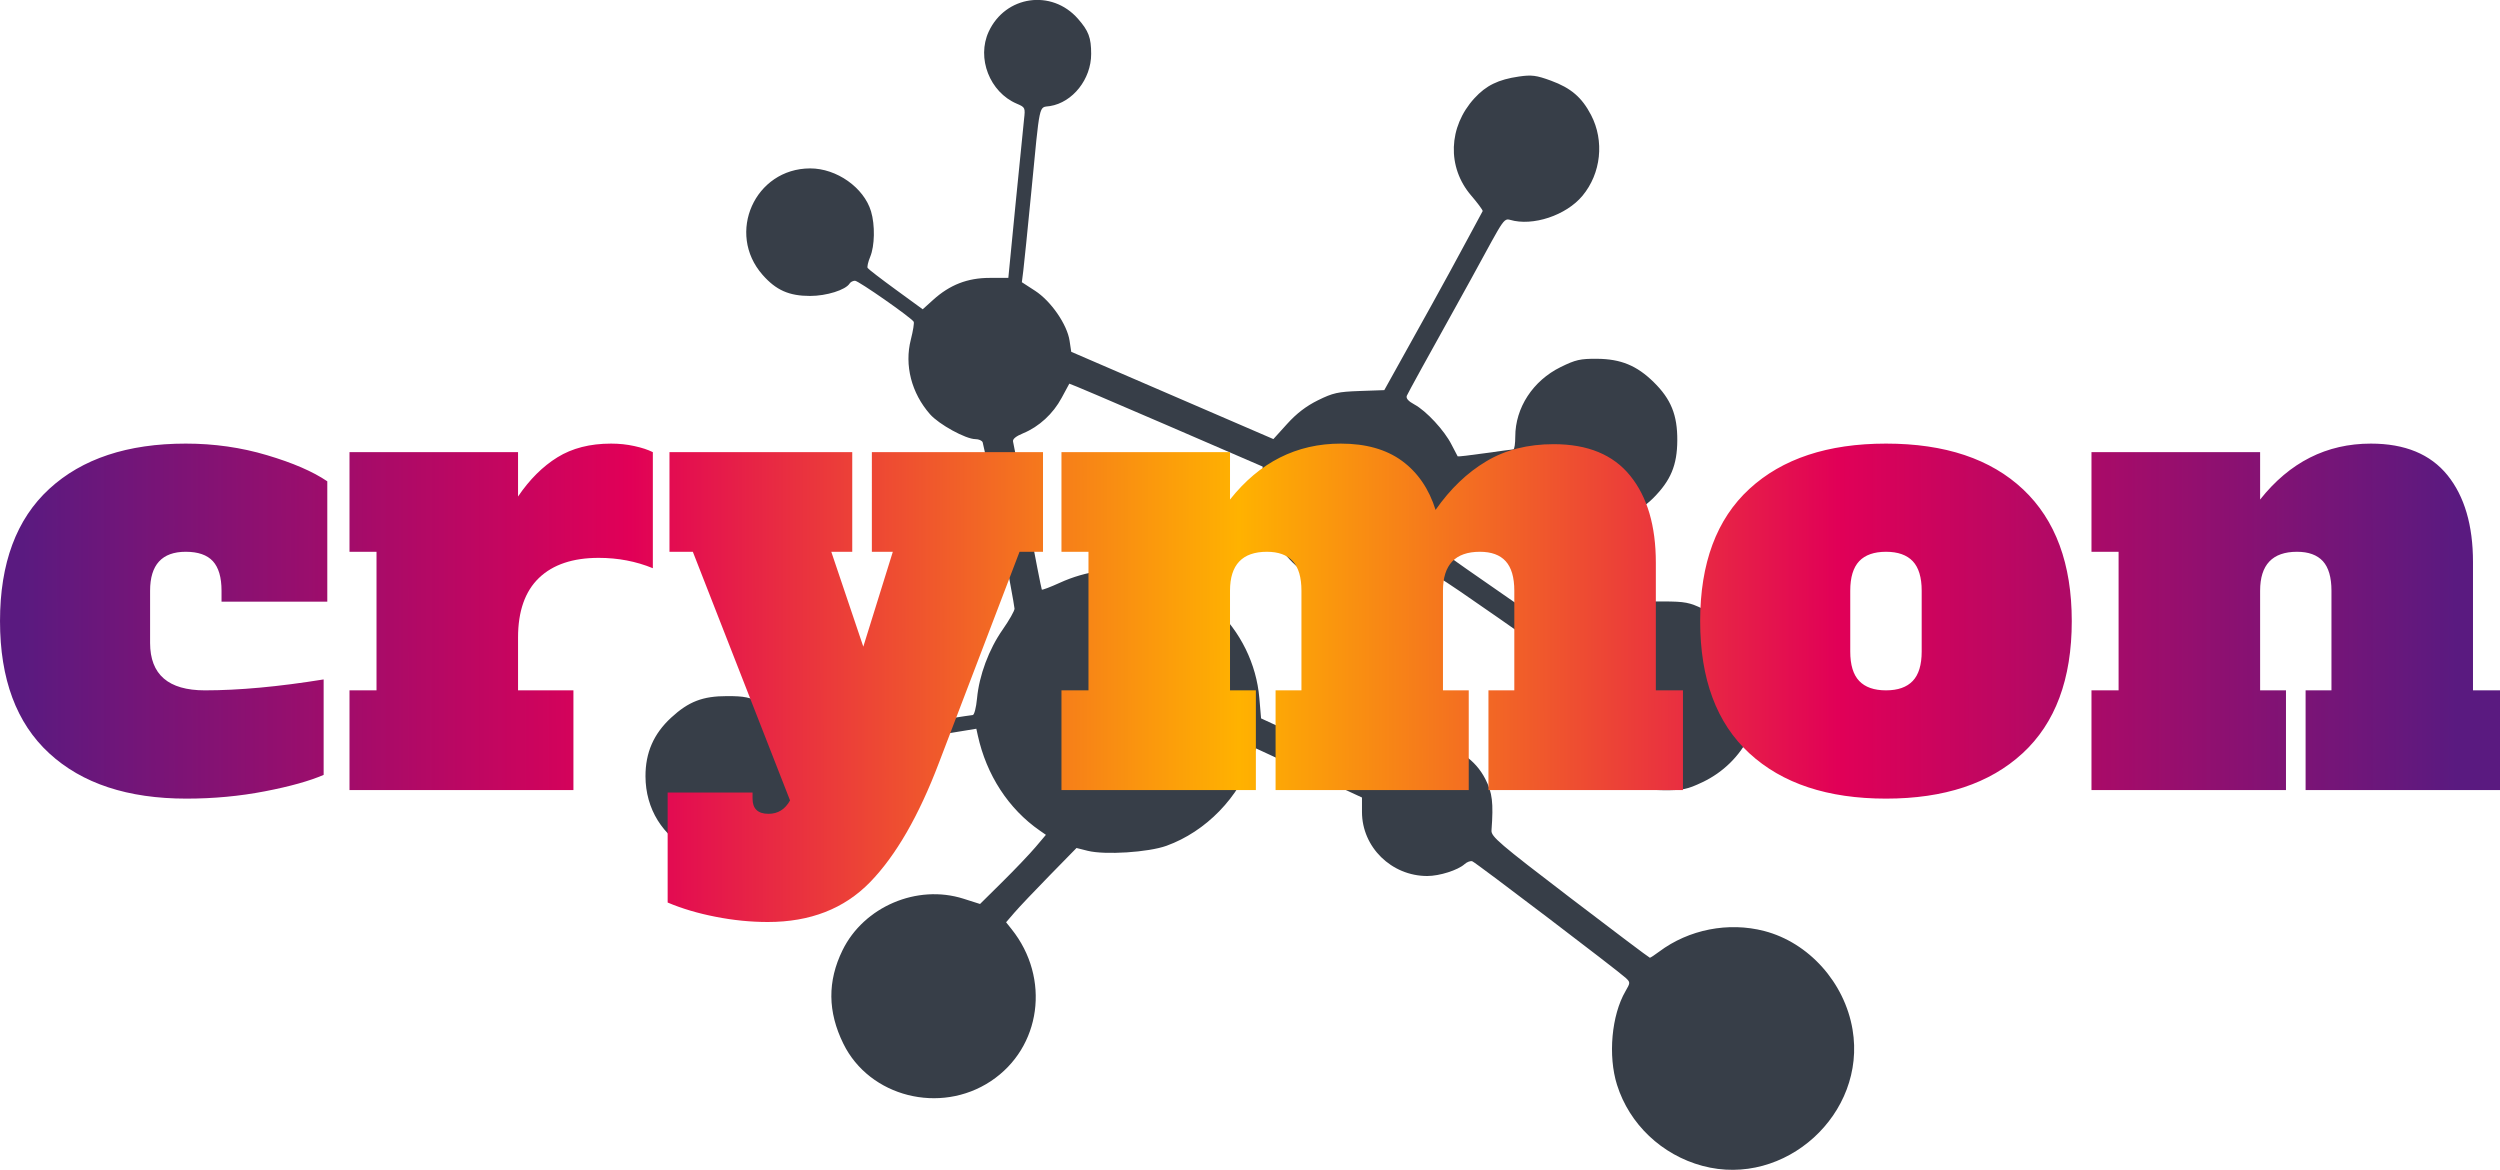 <svg width="256.38" height="120" preserveAspectRatio="xMidYMid" version="1.1" viewBox="61.959 5.6 256.38 120" xmlns="http://www.w3.org/2000/svg">
 <defs>
  <linearGradient id="linearGradient4-4-0" x1="3.236" x2="256.31" y1="-17.608" y2="-17.781" gradientTransform="translate(46.306,77.81)" gradientUnits="userSpaceOnUse">
   <stop stop-color="#5a1a80" offset="0"/>
   <stop stop-color="#e10057" offset=".25"/>
   <stop stop-color="#ffb200" offset=".5"/>
   <stop stop-color="#e10057" offset=".746"/>
   <stop stop-color="#5a1a80" offset="1"/>
  </linearGradient>
  <filter id="editing-jagged-46-1" x="0" y="0" width="1" height="1">
   <feTurbulence baseFrequency="0" result="turb" seed="1"/>
   <feDisplacementMap in="SourceGraphic" in2="turb"/>
  </filter>
 </defs>
 <g transform="translate(-.644)">
  <g transform="matrix(.262 0 0 .262 131.68 -33.969)" fill="#373e48">
   <path d="m402.72 607.37c-15.92-4.288-28.597-16.308-33.44-31.71-3.583-11.394-2.148-27.267 3.314-36.659 1.914-3.291 1.92-3.472 0.173-5.133-2.83-2.691-58.655-45.141-60.098-45.7-0.708-0.274-2.08 0.219-3.05 1.097-2.598 2.351-9.818 4.648-14.611 4.648-14.023 0-25.552-11.306-25.552-25.059v-5.666l-41.489-19.225-1.127 3.254c-5.529 15.969-18.46 29.273-33.884 34.861-7.127 2.582-24.144 3.666-30.889 1.967l-4.352-1.096-10.504 10.732c-5.777 5.902-11.979 12.445-13.782 14.538l-3.278 3.806 2.152 2.694c15.325 19.185 11.615 46.401-8.111 59.494-19.823 13.158-47.495 6.151-57.718-14.616-6.174-12.541-6.289-24.476-0.353-36.609 8.353-17.073 29.183-25.957 47.336-20.19l6.5 2.065 8.822-8.726c4.852-4.799 10.653-10.889 12.891-13.533l4.068-4.807-2.391-1.658c-12.243-8.489-20.876-21.753-24.277-37.298l-0.562-2.57-32.276 5.295c-17.752 2.912-32.614 5.306-33.026 5.32-0.412 0.014-0.75 3.32-0.75 7.347 0 4.073-0.706 9.395-1.592 11.994-2.06 6.045-9.326 14.078-15.8 17.47-4.424 2.318-6.311 2.678-14.108 2.695-7.527 0.016-9.806-0.377-13.923-2.404-11.302-5.562-17.991-16.353-18.029-29.083-0.028-9.285 3.199-16.663 10.046-22.975 6.856-6.32 12.35-8.435 21.905-8.434 6.821 8.6e-4 8.856 0.428 13.804 2.897 5.841 2.914 11.843 8.553 13.894 13.053 0.797 1.75 1.692 2.295 3.204 1.955 3.128-0.704 63.981-10.49 65.232-10.49 0.597 0 1.347-2.894 1.683-6.488 0.847-9.075 4.631-19.228 10.06-26.995 2.543-3.637 4.623-7.306 4.623-8.154 0-1.774-11.772-63.227-12.473-65.113-0.256-0.688-1.532-1.25-2.836-1.25-3.776 0-14.27-5.756-17.778-9.751-7.272-8.282-10.072-19.179-7.504-29.203 0.878-3.426 1.38-6.578 1.115-7.005-1.03-1.667-21.611-16.041-22.968-16.041-0.792 0-1.747 0.497-2.122 1.104-1.542 2.495-9.04 4.852-15.436 4.852-8.252 0-13.33-2.252-18.613-8.253-14.343-16.294-3.029-41.623 18.613-41.671 10.368-0.023 21.05 7.517 23.839 16.827 1.604 5.355 1.452 13.509-0.333 17.78-0.821 1.966-1.267 3.94-0.991 4.387 0.276 0.447 5.237 4.263 11.025 8.481l10.523 7.669 4.098-3.702c6.513-5.884 13.46-8.584 22.088-8.584h7.328l2.805-28.694c1.543-15.782 3.047-30.801 3.342-33.376 0.523-4.558 0.448-4.72-2.844-6.117-10.585-4.495-15.783-17.838-10.985-28.201 6.536-14.118 24.665-16.737 34.93-5.046 4.184 4.766 5.174 7.406 5.174 13.795 0 9.839-7.218 18.962-16.128 20.387-4.482 0.717-3.798-2.469-7.38 34.363-1.364 14.025-2.736 27.543-3.051 30.04l-0.571 4.54 5.182 3.358c6.221 4.031 12.544 13.19 13.498 19.551l0.65 4.331 79.126 34.161 5.386-5.952c3.706-4.096 7.467-6.977 12.06-9.24 5.885-2.9 7.814-3.329 16.318-3.628l9.645-0.34 18.383-33.072c10.11-18.19 19.864-36.679 20.11-36.983 0.246-0.303-2.393-3.678-4.5-6.136-9.505-11.086-8.971-26.854 1.287-38.062 4.579-5.003 9.344-7.327 17.418-8.496 4.977-0.721 6.832-0.481 12.554 1.623 7.812 2.872 12.073 6.524 15.676 13.436 5.285 10.139 3.934 22.84-3.366 31.624-6.381 7.679-19.473 12.029-28.33 9.415-3.062-0.904-2.934 1.128-21.304 34.078-10.195 18.288-18.798 33.931-19.116 34.764-0.391 1.022 0.57 2.133 2.958 3.419 4.642 2.5 11.746 10.166 14.525 15.675 1.219 2.416 2.31 4.504 2.425 4.641 0.115 0.137 4.897-0.417 10.627-1.232 5.73-0.814 10.755-1.489 11.168-1.499 0.412-0.01 0.75-2.264 0.75-5.008 0-11.282 6.912-21.874 17.758-27.211 5.84-2.874 7.676-3.293 14.224-3.244 9.341 0.069 15.59 2.643 22.213 9.149 6.765 6.645 9.279 12.858 9.222 22.795-0.055 9.717-2.55 15.689-9.444 22.607-14.357 14.406-40.836 10.546-50.047-7.296-1.722-3.336-2.216-3.641-5.165-3.188-1.794 0.276-6.861 1.048-11.261 1.717-7.012 1.065-7.975 1.459-7.795 3.188 0.471 4.537-1.982 15.078-4.816 20.693-1.673 3.314-2.67 6.362-2.215 6.774 0.94 0.85 49.152 34.251 51.089 35.394 0.814 0.48 3.062-1.224 6.328-4.798 3.337-3.651 7.336-6.66 11.72-8.817 6.13-3.016 7.404-3.271 16.172-3.238 8.413 0.032 10.211 0.372 15.496 2.931 7.593 3.676 14.326 10.397 18.082 18.046 2.658 5.413 2.94 6.946 2.939 15.987-1.9e-4 8.933-0.3 10.61-2.807 15.717-3.869 7.881-10.402 14.279-18.468 18.087-5.967 2.817-7.683 3.168-15.225 3.112-11.888-0.087-18.567-2.807-26.588-10.828-4.447-4.447-6.703-7.704-8.37-12.088-2.248-5.908-3.136-15.465-2.042-21.976 0.488-2.902-0.189-3.455-27.395-22.4-25.662-17.869-28.064-19.319-30-18.108-18.172 11.359-38.502 9.424-51.941-4.944-7.594-8.119-10.124-14.579-10.36-26.453l-0.196-9.881-37.764-16.326c-20.77-8.979-37.826-16.233-37.901-16.119-0.075 0.114-1.429 2.618-3.008 5.565-3.329 6.212-8.845 11.288-15.045 13.844-2.906 1.198-4.229 2.298-3.963 3.298 0.219 0.825 2.774 14.1 5.678 29.5s5.413 28.182 5.575 28.404c0.162 0.222 3.338-0.984 7.057-2.679 20.629-9.405 44.117-5.647 60.657 9.706 10.049 9.328 16.307 22.056 17.439 35.473l0.667 7.903 43.984 20.365 2.874-2.874c12.22-12.22 33.138-9.028 40.921 6.244 2.763 5.421 3.214 9.18 2.416 20.13-0.175 2.396 2.978 5.094 30.672 26.25 16.977 12.969 31.069 23.58 31.317 23.58 0.248 0 1.883-1.074 3.634-2.386 11.602-8.695 27.111-11.738 41.168-8.076 17.43 4.54 31.431 20.174 34.532 38.561 5.561 32.966-26.467 62.054-58.752 53.36z" fill="#373e48"/>
  </g>
  <path transform="matrix(.986 0 0 .974 16.059 10.837)" d="m66.596 78.71q-9.15 0-14.27-4.77t-5.12-13.92 5.12-13.92 14.2-4.77q4.42 0 8.45 1.22 4.03 1.21 6.27 2.75v12.67h-11v-1.15q0-2.11-0.9-3.11-0.9-0.99-2.82-0.99-3.71 0-3.71 4.1v5.5q0 4.99 5.7 4.99 5.31 0 12.35-1.15v10.05q-2.18 0.96-6.11 1.73-3.94 0.77-8.16 0.77zm44.16-37.38q1.28 0 2.43 0.26 1.15 0.25 1.92 0.64v12.22q-2.62-1.09-5.63-1.09-4.03 0-6.21 2.11-2.18 2.12-2.18 6.28v5.56h5.76v10.5h-23.29v-10.5h2.81v-14.59h-2.81v-10.49h17.53v4.67q1.8-2.69 4.1-4.13t5.57-1.44zm27.13 0.9h17.8v10.49h-2.44l-8.38 22.21q-3.14 8.38-7.17 12.58-4.03 4.19-10.62 4.19-2.69 0-5.44-0.55-2.75-0.54-4.99-1.5v-11.58h8.83v0.64q0 1.6 1.66 1.6 1.47 0 2.24-1.41l-10.11-26.18h-2.43v-10.49h19.01v10.49h-2.18l3.33 9.99 3.07-9.99h-2.18zm81.54 25.08h2.82v10.5h-20.23v-10.5h2.69v-10.49q0-2.11-0.9-3.11-0.89-0.99-2.68-0.99-3.84 0-3.84 4.1v10.49h2.68v10.5h-20.09v-10.5h2.69v-10.49q0-2.11-0.9-3.11-0.9-0.99-2.69-0.99-3.84 0-3.84 4.1v10.49h2.69v10.5h-20.22v-10.5h2.81v-14.59h-2.81v-10.49h17.53v4.99q4.61-5.89 11.52-5.89 3.91 0 6.37 1.82 2.46 1.83 3.49 5.16 2.3-3.33 5.28-5.12 2.97-1.8 7.01-1.8 5.31 0 7.96 3.33 2.66 3.33 2.66 9.15zm23.94 11.4q-9.09 0-14.21-4.77t-5.12-13.92 5.12-13.92 14.21-4.77q9.21 0 14.27 4.83 5.05 4.83 5.05 13.86 0 9.15-5.12 13.92t-14.2 4.77zm0-11.4q1.85 0 2.78-0.99t0.93-3.1v-6.4q0-2.11-0.93-3.11-0.93-0.99-2.78-0.99-1.86 0-2.79 0.99-0.93 1-0.93 3.11v6.4q0 2.11 0.93 3.1t2.79 0.99zm61.05 0h2.82v10.5h-20.23v-10.5h2.69v-10.49q0-2.11-0.89-3.11-0.9-0.99-2.69-0.99-3.84 0-3.84 4.1v10.49h2.69v10.5h-20.23v-10.5h2.82v-14.59h-2.82v-10.49h17.54v4.99q4.61-5.89 11.52-5.89 5.31 0 7.97 3.33 2.65 3.33 2.65 9.15z" fill="url(#linearGradient4-4-0)" filter="url(#editing-jagged-46-1)"/>
 </g>
</svg>
